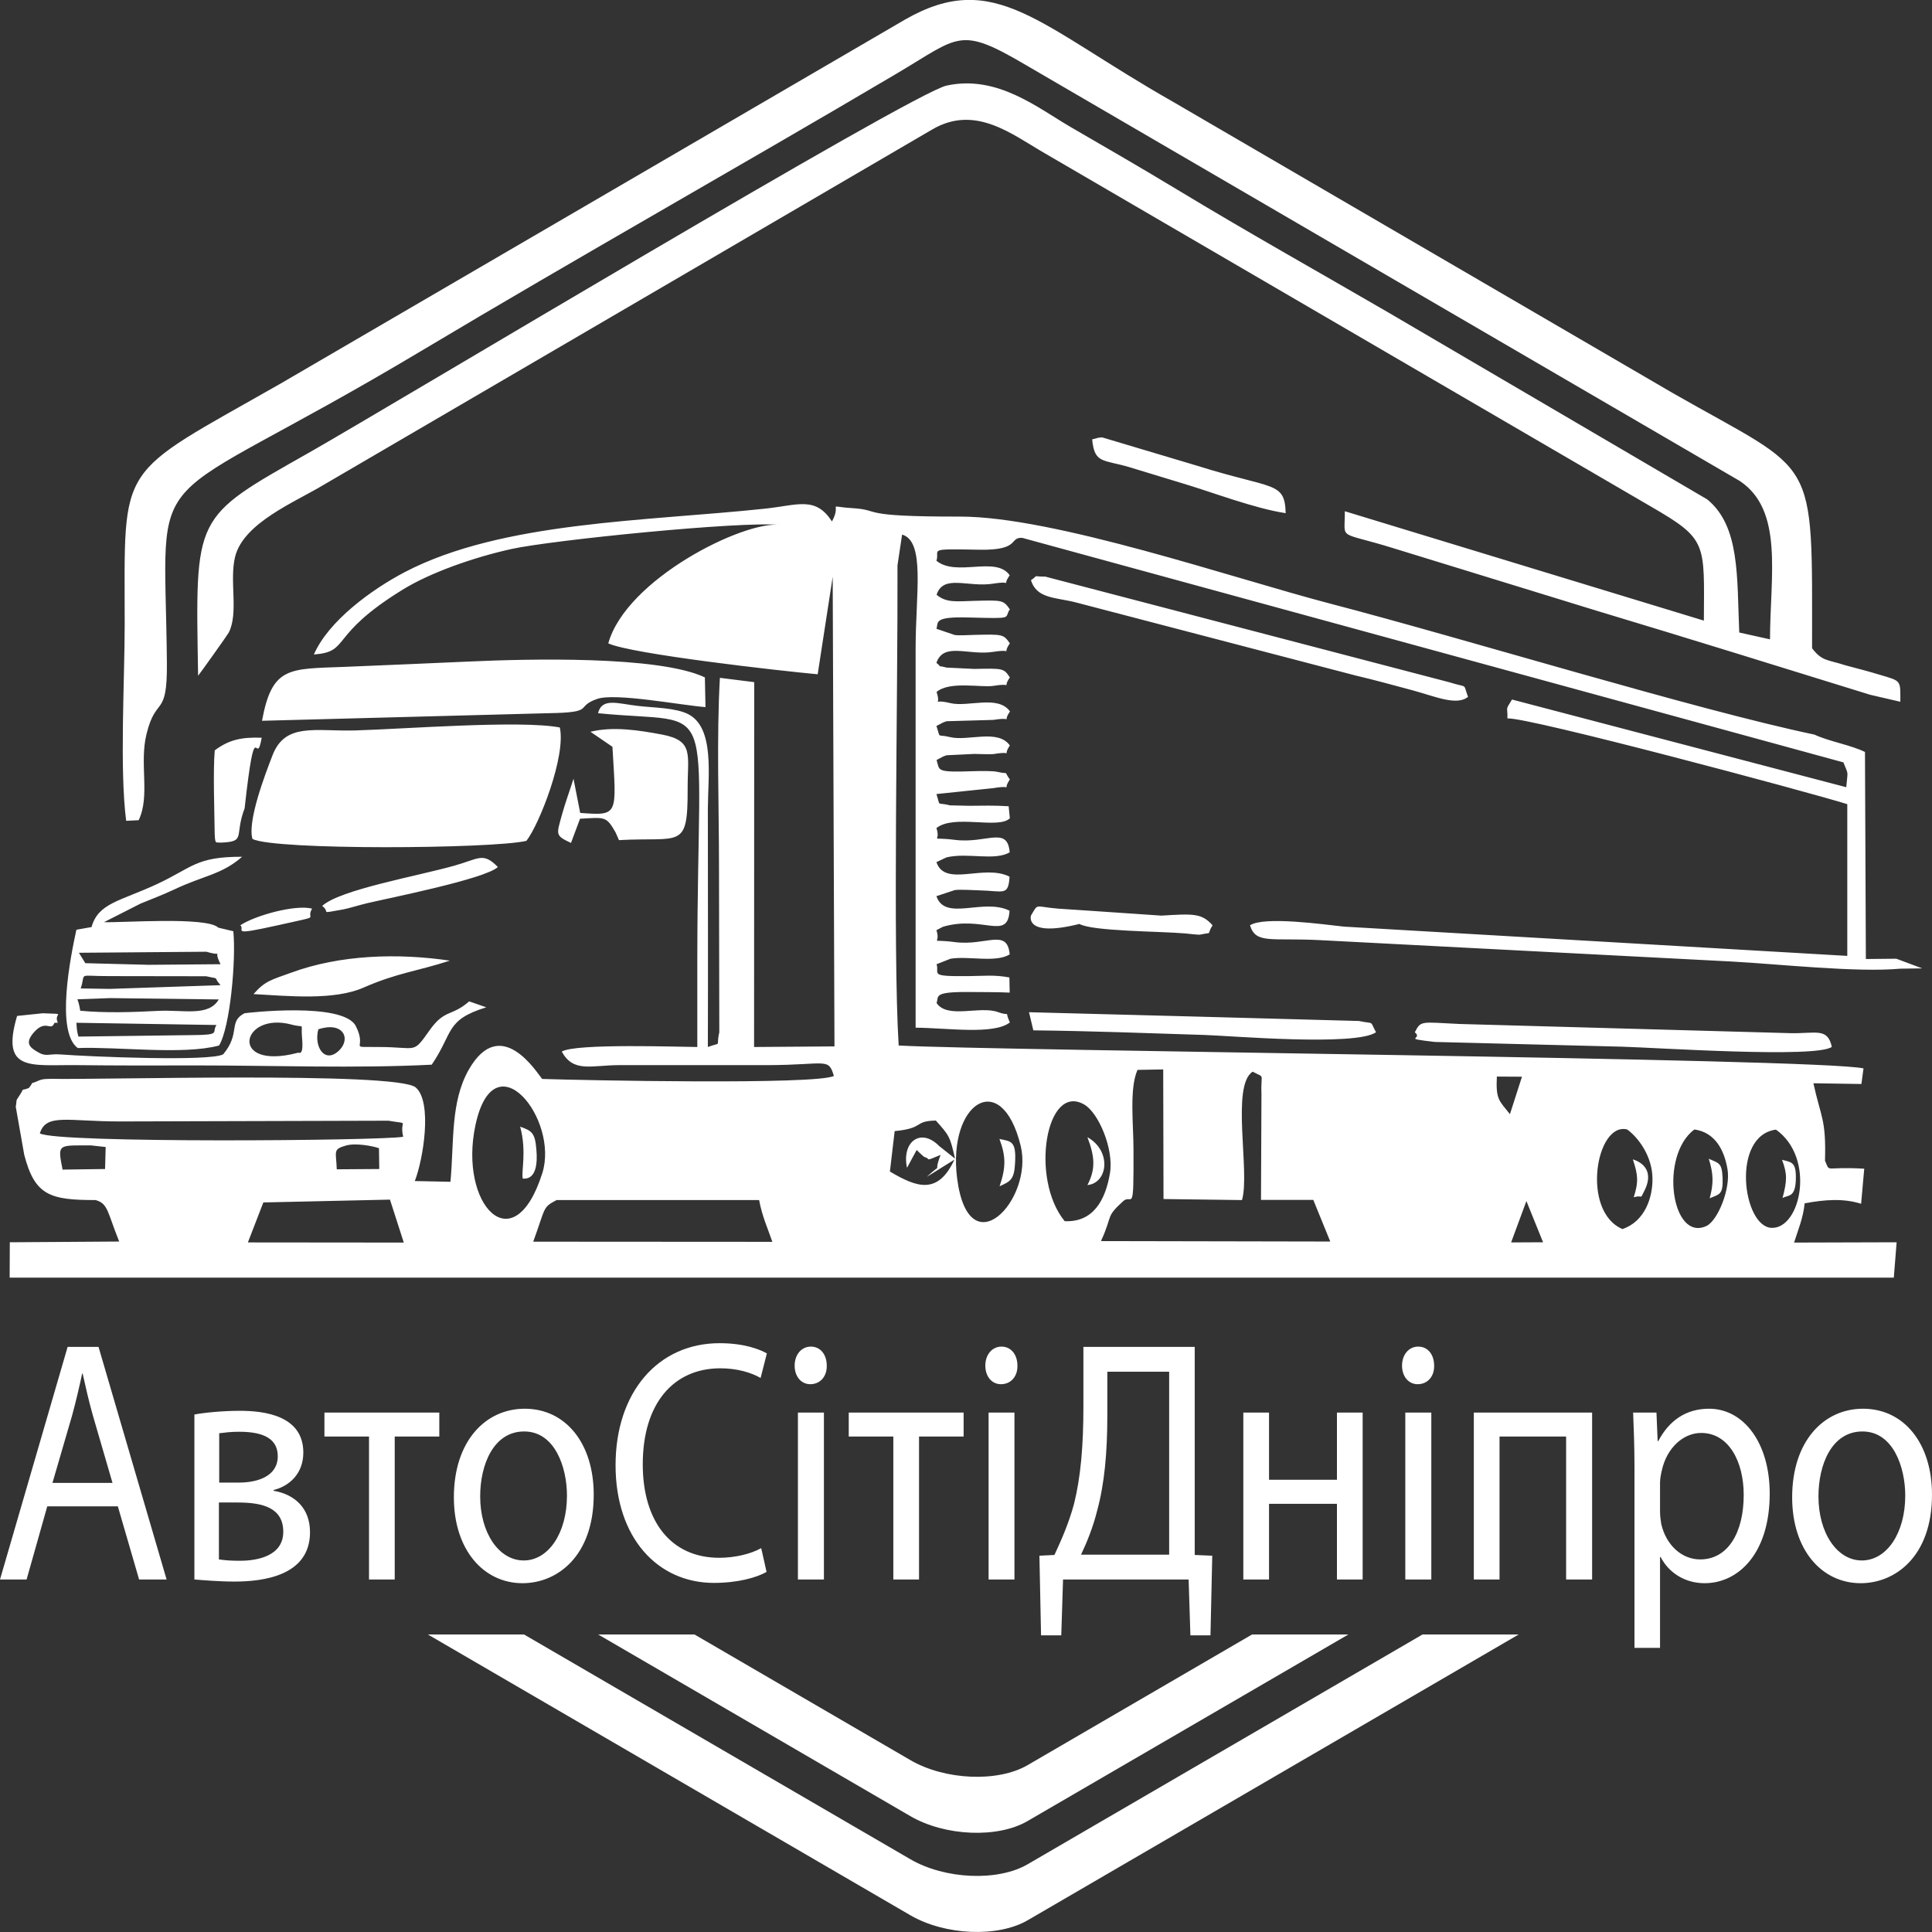 <svg width="130" height="130" viewBox="0 0 130 130" fill="none" xmlns="http://www.w3.org/2000/svg" xmlns:xlink="http://www.w3.org/1999/xlink">
	<rect x="0" y="0" width="130" height="130" fill="#333333" stroke="none"/>
	<desc>
			Created with Pixso.
	</desc>
	<defs/>
	<path id="Vector" d="M125.32 96.32C127.39 96.32 128.2 98.73 128.2 100.64C128.2 103.16 126.95 105 125.28 105C123.61 105 122.36 103.15 122.36 100.69C122.36 98.55 123.25 96.32 125.32 96.32L125.32 96.32ZM125.36 94.79C122.7 94.79 120.59 96.99 120.59 100.75C120.59 104.3 122.59 106.53 125.2 106.53C127.53 106.53 130 104.73 130 100.57C130 97.13 128.12 94.79 125.36 94.79ZM111.7 99.78C111.7 99.5 111.76 99.2 111.82 98.94C112.16 97.41 113.27 96.42 114.47 96.42C116.32 96.42 117.33 98.34 117.33 100.59C117.33 103.16 116.25 104.93 114.4 104.93C113.15 104.93 112.1 103.95 111.78 102.54C111.74 102.28 111.7 102.01 111.7 101.7L111.7 99.78ZM109.97 110.88L111.7 110.88L111.7 104.77L111.74 104.77C112.32 105.88 113.43 106.53 114.7 106.53C116.97 106.53 119.08 104.53 119.08 100.5C119.08 97.09 117.33 94.79 115 94.79C113.43 94.79 112.3 95.6 111.58 96.97L111.54 96.97L111.46 95.05L109.89 95.05C109.93 96.11 109.98 97.27 109.98 98.71L109.98 110.88L109.97 110.88ZM99.17 95.05L99.17 106.28L100.9 106.28L100.9 96.66L105.38 96.66L105.38 106.28L107.13 106.28L107.13 95.05L99.17 95.05ZM95.43 90.61C94.79 90.61 94.34 91.16 94.34 91.89C94.34 92.61 94.77 93.14 95.39 93.14C96.08 93.14 96.52 92.59 96.5 91.89C96.5 91.16 96.09 90.61 95.43 90.61ZM96.31 106.28L96.31 95.05L94.56 95.05L94.56 106.28L96.31 106.28ZM83.66 95.05L83.66 106.28L85.39 106.28L85.39 101.19L89.96 101.19L89.96 106.28L91.69 106.28L91.69 95.05L89.96 95.05L89.96 99.57L85.39 99.57L85.39 95.05L83.66 95.05ZM74.51 92.3L78.67 92.3L78.67 104.61L72.74 104.61C73.14 103.77 73.56 102.73 73.83 101.63C74.31 99.87 74.51 97.76 74.51 95.25L74.51 92.3L74.51 92.3ZM72.9 90.63L72.9 94.61C72.9 97.3 72.72 99.38 72.27 101.19C71.94 102.42 71.45 103.56 70.95 104.63L69.94 104.68L70.05 110.04L71.41 110.04L71.53 106.28L79.98 106.28L80.1 110.04L81.45 110.04L81.57 104.68L80.39 104.63L80.39 90.63L72.9 90.63L72.9 90.63ZM67.39 90.61C66.75 90.61 66.3 91.16 66.3 91.89C66.3 92.61 66.73 93.14 67.35 93.14C68.04 93.14 68.48 92.59 68.46 91.89C68.46 91.16 68.04 90.61 67.39 90.61ZM68.26 106.28L68.26 95.05L66.52 95.05L66.52 106.28L68.26 106.28ZM57.11 95.05L57.11 96.66L60.11 96.66L60.11 106.28L61.84 106.28L61.84 96.66L64.84 96.66L64.84 95.05L57.11 95.05ZM54.56 90.61C53.92 90.61 53.47 91.16 53.47 91.89C53.47 92.61 53.9 93.14 54.52 93.14C55.21 93.14 55.65 92.59 55.63 91.89C55.63 91.16 55.22 90.61 54.56 90.61ZM55.44 106.28L55.44 95.05L53.69 95.05L53.69 106.28L55.44 106.28ZM51.22 104.17C50.53 104.56 49.45 104.82 48.4 104.82C45.14 104.82 43.25 102.36 43.25 98.53C43.25 94.42 45.33 92.07 48.47 92.07C49.59 92.07 50.53 92.35 51.18 92.72L51.6 91.07C51.14 90.8 50.08 90.38 48.42 90.38C44.26 90.38 41.42 93.7 41.42 98.59C41.42 103.49 44.26 106.51 48.04 106.51C49.67 106.51 50.94 106.14 51.58 105.77L51.22 104.17L51.22 104.17ZM35.27 96.32C37.34 96.32 38.15 98.73 38.15 100.64C38.15 103.16 36.9 105 35.24 105C33.57 105 32.31 103.15 32.31 100.69C32.31 98.55 33.21 96.32 35.27 96.32ZM35.31 94.79C32.65 94.79 30.54 96.99 30.54 100.75C30.54 104.3 32.55 106.53 35.16 106.53C37.48 106.53 39.95 104.73 39.95 100.57C39.95 97.13 38.07 94.79 35.31 94.79ZM21.83 95.05L21.83 96.66L24.83 96.66L24.83 106.28L26.56 106.28L26.56 96.66L29.56 96.66L29.56 95.05L21.83 95.05ZM14.73 101.1L16 101.1C17.67 101.1 19.06 101.45 19.06 103.07C19.06 104.7 17.32 105.02 16.15 105.02C15.59 105.02 15.23 105 14.73 104.93L14.73 101.1L14.73 101.1ZM14.75 96.44C15.17 96.39 15.52 96.34 16.1 96.34C17.85 96.34 18.69 96.88 18.69 97.99C18.69 99.32 17.36 99.76 16.07 99.76L14.75 99.76L14.75 96.43L14.75 96.44ZM13.08 106.28C13.6 106.32 14.71 106.42 15.78 106.42C17.67 106.42 20.86 106.05 20.86 103.1C20.86 101.47 19.82 100.55 18.41 100.31L18.41 100.26C19.5 99.99 20.41 99.13 20.41 97.74C20.41 95.23 17.75 94.93 16.14 94.93C15.01 94.93 13.75 95.05 13.08 95.18L13.08 106.28L13.08 106.28ZM3.53 99.78L4.85 95.25C5.11 94.3 5.33 93.35 5.53 92.42L5.56 92.42C5.76 93.32 5.97 94.26 6.26 95.28L7.57 99.78L3.54 99.78L3.53 99.78ZM7.93 101.36L9.36 106.28L11.21 106.28L6.63 90.63L4.55 90.63L0 106.28L1.79 106.28L3.18 101.36L7.93 101.36L7.93 101.36ZM90.73 109.98L69.15 122.53C67.14 123.71 63.58 123.56 61.25 122.2L40.25 109.98L46.73 109.98L61.25 118.43C63.58 119.79 67.14 119.94 69.15 118.77L84.25 109.98L90.72 109.98L90.73 109.98ZM102.19 109.98L69.15 129.21C67.14 130.38 63.58 130.23 61.25 128.87L28.79 109.98L35.26 109.98L61.25 125.1C63.58 126.46 67.14 126.61 69.15 125.44L95.72 109.98L102.19 109.98L102.19 109.98ZM19.61 68.94C20.57 69.2 20.23 68.75 20.32 69.78C20.46 71.24 20.06 70.74 20 70.85C15.34 72.05 16.22 68.04 19.61 68.94ZM115.04 80.63C115.67 80.35 115.95 80.43 115.91 79.28C115.87 78.2 115.64 78.28 114.98 77.97C115.29 78.98 115.32 79.6 115.04 80.63L115.04 80.63ZM119.93 80.62C120.32 80.38 120.83 80.64 120.84 79.25C120.85 78.18 120.54 78.21 119.91 78.04C120.27 79.01 120.25 79.45 119.94 80.62L119.93 80.62ZM67.25 76.64C67.69 77.8 67.69 78.57 67.26 79.82C67.97 79.5 68.24 79.39 68.3 78.29C68.39 76.79 68.07 76.8 67.25 76.64ZM73.17 76.52C73.65 77.79 73.75 78.63 73.17 79.74C74.55 79.61 74.82 77.44 73.17 76.52ZM109.87 78.01C110.21 79.03 110.27 79.51 109.93 80.56C110.6 80.37 110.31 80.79 110.66 80.1C111.19 79.04 110.8 78.31 109.87 78.01L109.87 78.01ZM35.18 79.31C35.26 79.28 36.29 79.55 36.09 77.33C36 76.22 35.78 76.09 35 75.81C35.46 77.49 35.05 78.92 35.18 79.31ZM17.06 66.89C19.4 67.02 22.48 67.33 24.47 66.45C26.73 65.46 28.05 65.36 30.27 64.64C26.77 64.12 22.88 64.24 19.59 65.45C18.27 65.93 17.83 66 17.06 66.89ZM98.18 68.9C95.62 68.78 95.61 68.65 95.2 69.46C95.8 69.95 94.23 69.84 96.54 70.11L109.17 70.43C111.37 70.49 122.26 71.22 123.26 70.44C122.97 69.14 122.22 69.55 120.49 69.52L98.18 68.9ZM73.45 61.29C72.7 61.24 71.94 61.19 71.2 61.14C69.58 61.01 69.89 60.74 69.37 61.61C69.37 61.61 68.91 63.1 72.63 62.17C73.51 62.67 78.06 62.66 79.77 62.81C79.91 62.82 80.61 62.91 80.75 62.89C81.69 62.69 81.14 62.97 81.59 62.26C80.86 61.44 80.3 61.48 78.15 61.61L73.45 61.29L73.45 61.29ZM102.71 80.82L103.83 83.59L101.68 83.6L102.71 80.81L102.71 80.82ZM73.49 29.56C73.64 31.21 74.22 30.91 75.98 31.43C77.18 31.79 78.31 32.14 79.46 32.49C81.59 33.12 84.35 34.2 86.51 34.53C86.45 32.37 85.68 32.95 80.59 31.35L74.16 29.43C74.09 29.43 73.99 29.45 73.93 29.45L73.5 29.56L73.49 29.56ZM9.33 55.19C10.12 53.55 9.36 51.39 9.86 49.39C10.5 46.77 11.26 48.37 11.23 44.62C11.1 30.22 9.18 35.07 28.35 23.61C39.03 17.23 49.61 11.29 60.32 4.96C64.6 2.43 64.54 1.73 69.07 4.4L117.06 32.36C120.03 34.33 119.11 38.72 119.1 43.02L117.03 42.56C116.87 38.84 117.09 35.4 114.87 33.6L93.39 21.01C88.69 18.28 83.92 15.61 79.23 12.77C76.85 11.33 74.46 9.95 72.08 8.57C69.85 7.28 67.11 5.01 63.69 5.76C61.37 6.26 26.31 27.32 20.86 30.42C12.96 34.9 13.15 34.55 13.33 45.47C13.38 45.43 15.34 42.68 15.39 42.57C16.07 41.24 15.42 39.09 15.82 37.46C16.39 35.18 19.84 33.79 21.75 32.64L62.73 8.71C65.64 7.01 68.1 9.05 70.33 10.33L111.13 34.11C114.91 36.3 114.67 36.54 114.65 41.76L90.49 34.4C90.51 36.43 89.92 35.69 93.83 36.91L107.45 41.1C113.7 42.98 119.64 44.83 125.84 46.75L127.87 47.22C127.87 45.75 127.96 45.84 126.47 45.4C125.66 45.15 124.95 44.98 124.15 44.76C122.96 44.37 122.61 44.51 121.93 43.62C121.93 30.35 122.34 32.04 112.56 26.45L78.93 6.85C69.89 1.72 66.94 -2.14 60.91 1.31L18.88 25.81C7.76 32.15 8.39 30.92 8.39 41.98C8.39 45.74 8.04 51.78 8.49 55.23L9.33 55.19ZM121.43 80.97C122.76 80.72 124.04 80.62 125.23 81L125.44 78.64C122.68 78.47 123.18 78.95 122.8 78.1C122.88 75.28 122.53 75.23 122.02 72.89L125.25 72.94L125.39 71.89C122.25 71.2 66.93 70.71 60.47 70.35C60.07 63.92 60.42 46.76 60.39 38.04L60.7 35.97C62.27 36.43 61.61 39.95 61.61 43.62L61.61 69.15C63.78 69.17 66.86 69.64 67.95 68.8C67.53 67.86 68.11 68.45 67.15 68.1C65.93 67.66 63.75 68.58 63.02 67.49C63.18 67.04 62.76 66.73 65.21 66.75C66.11 66.76 67.09 66.75 67.94 66.79L67.92 65.77C66.89 65.58 66.23 65.67 65.21 65.68C62.41 65.71 63.24 65.54 63.02 64.88L63.96 64.51C65.18 64.31 66.99 64.8 67.94 64.22C67.78 62.43 66.36 63.67 64.23 63.39C62.37 63.15 63.35 63.63 63.01 62.59L63.45 62.36C66.15 61.57 67.81 63.32 67.93 61.28C66.17 60.4 63.59 62.03 63.01 60.3L64.25 59.89C64.67 59.84 65.45 59.9 65.9 59.91C67.54 59.95 67.85 60.31 67.93 58.99C66.2 58.11 63.59 59.73 63.01 58.01L63.69 57.69C65.12 57.35 66.92 57.95 67.94 57.35C67.79 55.55 66.38 56.79 64.23 56.51C62.38 56.28 63.36 56.76 63.01 55.72C64.19 54.77 67.18 55.82 67.95 55.06L67.87 54.25C66.87 54.19 66.14 54.21 65.2 54.22C65.12 54.22 63.94 54.19 63.93 54.19C62.97 53.95 63.31 54.34 63.01 53.43L66.85 53.03C68.32 52.78 67.36 53.33 67.95 52.45C67.48 51.79 67.97 52.14 67.13 51.94C66.81 51.86 65.91 51.88 65.56 51.89C62.91 51.98 63.25 51.86 63.02 51.14L63.45 50.91C63.51 50.89 63.62 50.84 63.69 50.82L65.56 50.73C65.75 50.74 66.72 50.76 66.85 50.74C68.33 50.49 67.37 51.03 67.95 50.16C67.15 49.03 65.14 49.89 63.94 49.6C62.98 49.37 63.32 49.75 63.01 48.85L63.45 48.62C63.51 48.6 63.62 48.55 63.69 48.53L66.85 48.44C68.33 48.2 67.36 48.75 67.96 47.87C67.15 46.74 65.15 47.6 63.94 47.31C62.52 46.96 63.4 47.7 63.02 46.56C63.9 45.81 66.02 46.28 66.85 46.15C68.31 45.91 67.36 46.45 67.95 45.58C67.54 44.96 67.49 44.97 65.56 45.01L63.69 44.92C62.83 44.69 63.55 45.04 63.01 44.6C63.5 43.18 65.15 44.13 66.85 43.86C68.31 43.63 67.35 44.16 67.95 43.29C67.52 42.66 67.44 42.68 65.56 42.72C65.23 42.73 64.55 42.77 64.25 42.73L63.01 42.31C63.16 41.87 62.77 41.48 65.21 41.55C68.32 41.63 67.53 41.61 67.95 41C67.51 40.37 67.44 40.38 65.56 40.43C64.37 40.46 63.69 40.58 63.02 40.02C63.49 38.61 65.13 39.55 66.85 39.27C68.26 39.04 67.34 39.57 67.94 38.71C67.02 37.38 64.35 38.84 63.01 37.73C63.27 36.96 62.25 36.92 65.89 36.99C68.69 37.04 67.87 36.15 68.78 36.19L124.04 51.3C124.4 52.22 124.33 51.78 124.23 52.97L101.74 47.07C101.25 47.85 101.46 47.51 101.43 48.34C102.84 48.25 121.64 53.28 124.3 54.11L124.3 64.32L90.43 62.35C89.03 62.2 85.08 61.64 84.11 62.26C84.5 63.54 85.52 63.09 88.82 63.26L116.54 64.7C119.68 64.87 124.94 65.45 127.87 65.18L129.34 65.16L127.6 64.51L125.55 64.53L125.49 50.6C124.58 50.14 123.07 49.89 122.09 49.43C114.04 47.74 98.72 43.02 89.52 40.62C82.93 38.9 70.92 34.75 64.58 34.76C57.55 34.77 59.43 34.32 57.34 34.19C55.5 34.08 56.69 33.79 55.98 35.09C54.87 33.36 53.67 34 51.44 34.23C43.45 35.08 33.77 35.08 27.23 38.5C24.98 39.68 22.1 41.79 21.12 44.04C23.62 43.85 22.05 42.78 27.09 39.68C28.95 38.53 31.88 37.5 34.42 36.94C37.09 36.35 49.81 35.06 52.48 35.32C50.05 35.03 42.14 38.96 40.93 43.29C42.46 44.01 52.59 45.15 55.02 45.37L56.03 38.81L56.15 70.41L50.74 70.45L50.75 45.9L48.44 45.61C48.21 49.68 48.38 54.22 48.38 58.33L48.4 69.46C48.15 70.53 48.63 70.08 47.63 70.45C47.65 65.1 47.63 59.76 47.63 54.41C47.64 52.23 48.11 48.96 46.3 48.05C45.44 47.62 44.04 47.63 42.93 47.5C41.57 47.35 40.51 46.92 40.24 47.99C48.5 48.82 46.94 46.25 46.92 64.55L46.92 70.45C45.88 70.45 38.68 70.19 37.8 70.76C38.59 72.19 39.75 71.68 41.65 71.67L51.66 71.67C55.61 71.66 55.74 71.14 56.11 72.4C54.86 73.01 39.17 72.69 36.48 72.6C36.15 72.22 33.7 68.2 31.54 71.98C30.3 74.16 30.56 76.86 30.31 79.52L27.91 79.47C28.48 78.03 29.11 74.14 27.97 73.17C26.69 72.08 6.1 72.68 3.5 72.59C3.18 72.61 2.91 72.57 2.58 72.72C1.84 73.05 2.39 72.66 1.94 73.21C1.3 73.46 1.72 73.1 1.3 73.73C1.02 74.16 1.16 73.91 1.06 74.47L1.63 77.7C2.34 80.44 3.36 80.75 6.43 80.75C7.28 80.98 7.22 81.56 8.02 83.54L0.66 83.59L0.65 85.97L127.43 85.97L127.62 83.59L120.72 83.61C120.97 82.81 121.34 81.94 121.43 80.97L121.43 80.97ZM76.27 77.31C76.27 75.66 75.98 73.25 76.54 71.99L78.27 71.96L78.29 80.68L83.57 80.75C84.13 78.88 82.81 73.05 84.29 72.11C85.16 72.58 84.82 72.12 84.88 73.67L84.85 80.74L88.37 80.74L89.51 83.54L74.08 83.51C74.9 81.74 74.36 81.93 75.57 80.83C76.19 80.26 76.29 81.95 76.27 77.31ZM37.45 80.75L51.08 80.75C51.28 81.84 51.66 82.65 51.97 83.56L35.88 83.55C36.74 81.18 36.5 81.26 37.45 80.75ZM17.72 80.91L26.24 80.72L27.17 83.61L16.68 83.6L17.72 80.91L17.72 80.91ZM119.5 76.01C122.18 77.9 121.18 82.7 119.2 82.62C117.26 82.54 116.47 76.41 119.5 76.01ZM114.01 76C115.39 76.19 116.02 77.36 116.24 78.68C116.46 79.98 115.59 82.12 114.83 82.49C112.47 83.6 111.64 77.77 114.01 76L114.01 76ZM109.17 82.7C106.37 81.51 107.39 75.47 109.49 76C110.26 76.56 111.17 77.81 111.19 79.27C111.22 80.55 110.69 82.19 109.17 82.7ZM71.64 82.17C69.29 79.3 70.39 72.81 72.97 74.33C73.91 74.88 74.95 77.29 74.69 78.92C74.39 80.74 73.57 82.26 71.64 82.17ZM64.4 79.27C63.76 74.2 67.39 71.83 68.68 77.1C69.56 80.72 65.18 85.38 64.4 79.27ZM36.49 78.94C34.56 85.03 30.85 81.05 31.99 75.72C33.25 69.79 37.64 75.33 36.49 78.94ZM25.52 78.66L22.66 78.68C22.62 77.47 22.37 77.34 23.28 77.08C23.95 76.89 25.11 77.12 25.5 77.26L25.52 78.66ZM5.46 77.07L6.11 77.07L7.11 77.18L7.07 78.66L4.21 78.7C3.91 77.14 3.87 77.07 5.46 77.07ZM61.03 78.58L61.68 77.38C61.76 77.45 62.14 77.84 62.22 77.86C62.68 77.97 62.12 78.2 63.29 77.71C62.72 79.21 63.57 78.06 62.36 79.19L64.22 78.03C63.11 80.41 61.7 79.91 59.88 78.83L60.2 76.11C62.26 75.91 61.44 75.43 62.97 75.4C63.86 76.39 63.93 76.47 64.26 77.96L63.19 77.11C61.96 75.86 60.66 76.82 61.03 78.58L61.03 78.58ZM27.13 76.49C25.73 76.76 3.74 76.94 2.68 76.26C3.11 74.9 4.55 75.46 8.05 75.46L26.14 75.41C27.66 75.68 26.85 75.28 27.13 76.49ZM101.6 74.97C100.89 74.06 100.64 74.02 100.72 72.44L102.41 72.45L101.6 74.97ZM69.37 39.04C69.77 40.32 71.06 40.18 72.45 40.55L91.2 45.45C92.56 45.77 93.74 46.1 95.05 46.45C96.51 46.84 98.01 47.52 98.78 46.89C98.42 45.92 98.82 46.32 97.53 45.91L70.34 38.8C69.38 38.8 69.95 38.65 69.37 39.04L69.37 39.04ZM80.73 68.41L69.24 68.11L69.53 69.33C73.36 69.37 77.23 69.52 81.04 69.64C82.74 69.69 91.2 70.42 92.59 69.46C92.14 68.62 92.52 68.93 91.44 68.7L80.73 68.41L80.73 68.41ZM17.64 48.5L36.88 47.99C40.14 47.94 38.63 47.57 40.18 47.03C41.39 46.6 45.87 47.46 47.47 47.58L47.43 45.58C44.31 44.1 35.4 44.34 31.64 44.51C28.82 44.63 26.05 44.76 23.23 44.87C19.47 45.02 18.31 44.8 17.63 48.5L17.64 48.5ZM41.21 50.26C41.48 54.88 41.65 54.89 39.04 54.7L38.59 52.4C38.29 53.34 38.03 54.03 37.81 54.83C37.45 56.16 37.33 56.21 38.42 56.72L39.03 55.09C40.7 55 40.79 54.9 41.42 56.01L41.65 56.53C45.8 56.3 46.28 57.21 46.27 53.1C46.26 50.79 46.72 49.84 44.56 49.43C43.02 49.14 41.26 48.86 39.73 49.24L41.21 50.25L41.21 50.26ZM16.99 56.45C18.45 57.22 33.1 57.12 35.42 56.58C36.29 55.47 38.09 50.88 37.67 48.95C35.02 48.44 27.11 49.06 23.88 49.15C21.22 49.22 19.21 48.61 18.35 50.79C17.83 52.12 16.63 55.28 16.99 56.46L16.99 56.45ZM16.46 54.39C17.21 47.61 17.21 51.87 17.61 49.64C16.24 49.59 15.4 49.78 14.45 50.49C14.33 51.82 14.43 54.7 14.44 55.75C14.45 56.93 14.52 56.64 14.83 56.7C16.6 56.63 15.74 56.29 16.46 54.39ZM21.68 60.96C22.29 61.41 21.37 61.49 23.11 61.19C23.48 61.12 24.21 60.89 24.68 60.78C26.11 60.44 32.64 59.15 33.5 58.34C32.5 57.32 32.24 57.78 30.57 58.25C28.09 58.95 22.84 59.87 21.68 60.96ZM16.17 62.26C16.54 62.58 15.36 63 18.69 62.26C21.88 61.54 20.5 61.97 21 61.14C19.89 60.85 17.18 61.59 16.17 62.26ZM14.84 64.88L9.99 64.92L5.74 64.81L5.31 64.11L13.89 64.04C15.19 64.43 14.25 63.73 14.84 64.88L14.84 64.88ZM5.43 66.51C5.81 65.39 5.12 65.69 7.39 65.68L13.87 65.69C14.9 65.92 14.27 65.66 14.84 66.29L7.4 66.54L5.43 66.51L5.43 66.51ZM7.4 67.16L14.72 67.25C14.03 68.43 12.34 67.93 10.63 68.02C8.93 68.11 7.09 68.17 5.4 68.01C5.38 67.94 5.35 67.61 5.21 67.24L7.4 67.16ZM5.14 68.82L14.57 68.97C14.21 69.47 14.95 69.64 12.91 69.65L5.28 69.75C5.23 69.58 5.17 69.41 5.14 68.82L5.14 68.82ZM5.23 70.52C7.95 70.42 12.32 71 14.74 70.35C15.49 69.12 15.89 64.57 15.7 62.66L14.69 62.42C13.93 61.66 8.14 62.1 7 62.05L9.46 60.8C10.32 60.45 10.86 60.25 11.75 59.84C13.68 58.92 14.93 58.85 16.29 57.65C13.17 57.64 12.95 58.38 10.54 59.5C8.08 60.64 6.61 60.76 6.16 62.38L5.14 62.56C4.75 64.35 3.73 69.41 5.23 70.52L5.23 70.52ZM21.42 69.26C23.08 68.71 23.64 69.88 22.82 70.68C21.87 71.61 21.1 70.45 21.42 69.26ZM2.88 68.18L1.15 68.36C0.03 72.15 2.07 71.64 5.14 71.67C7.83 71.7 10.52 71.7 13.22 71.69C18.36 71.69 23.96 71.9 29.05 71.64C30.53 69.47 29.94 68.64 32.72 67.78L31.57 67.38C30.38 68.42 29.93 67.88 28.91 69.32C27.74 70.97 28.12 70.45 25.49 70.45C23.3 70.42 24.77 70.66 23.94 69.04C23.09 67.39 16.53 68.16 16.45 68.18C15.34 68.76 16.21 69.51 15.02 70.94C14.18 71.44 5.98 71.1 4.06 70.95C3.26 70.89 3.11 71.15 2.49 70.76C2.04 70.49 1.65 70.21 2.25 69.5C3.07 68.54 3.42 69.41 3.64 68.87C3.68 68.77 3.81 68.85 3.89 68.81C3.56 68.1 4.62 68.26 2.88 68.18L2.88 68.18Z" fill="#FFFFFF" fill-opacity="1" fill-rule="evenodd"/>
</svg>
